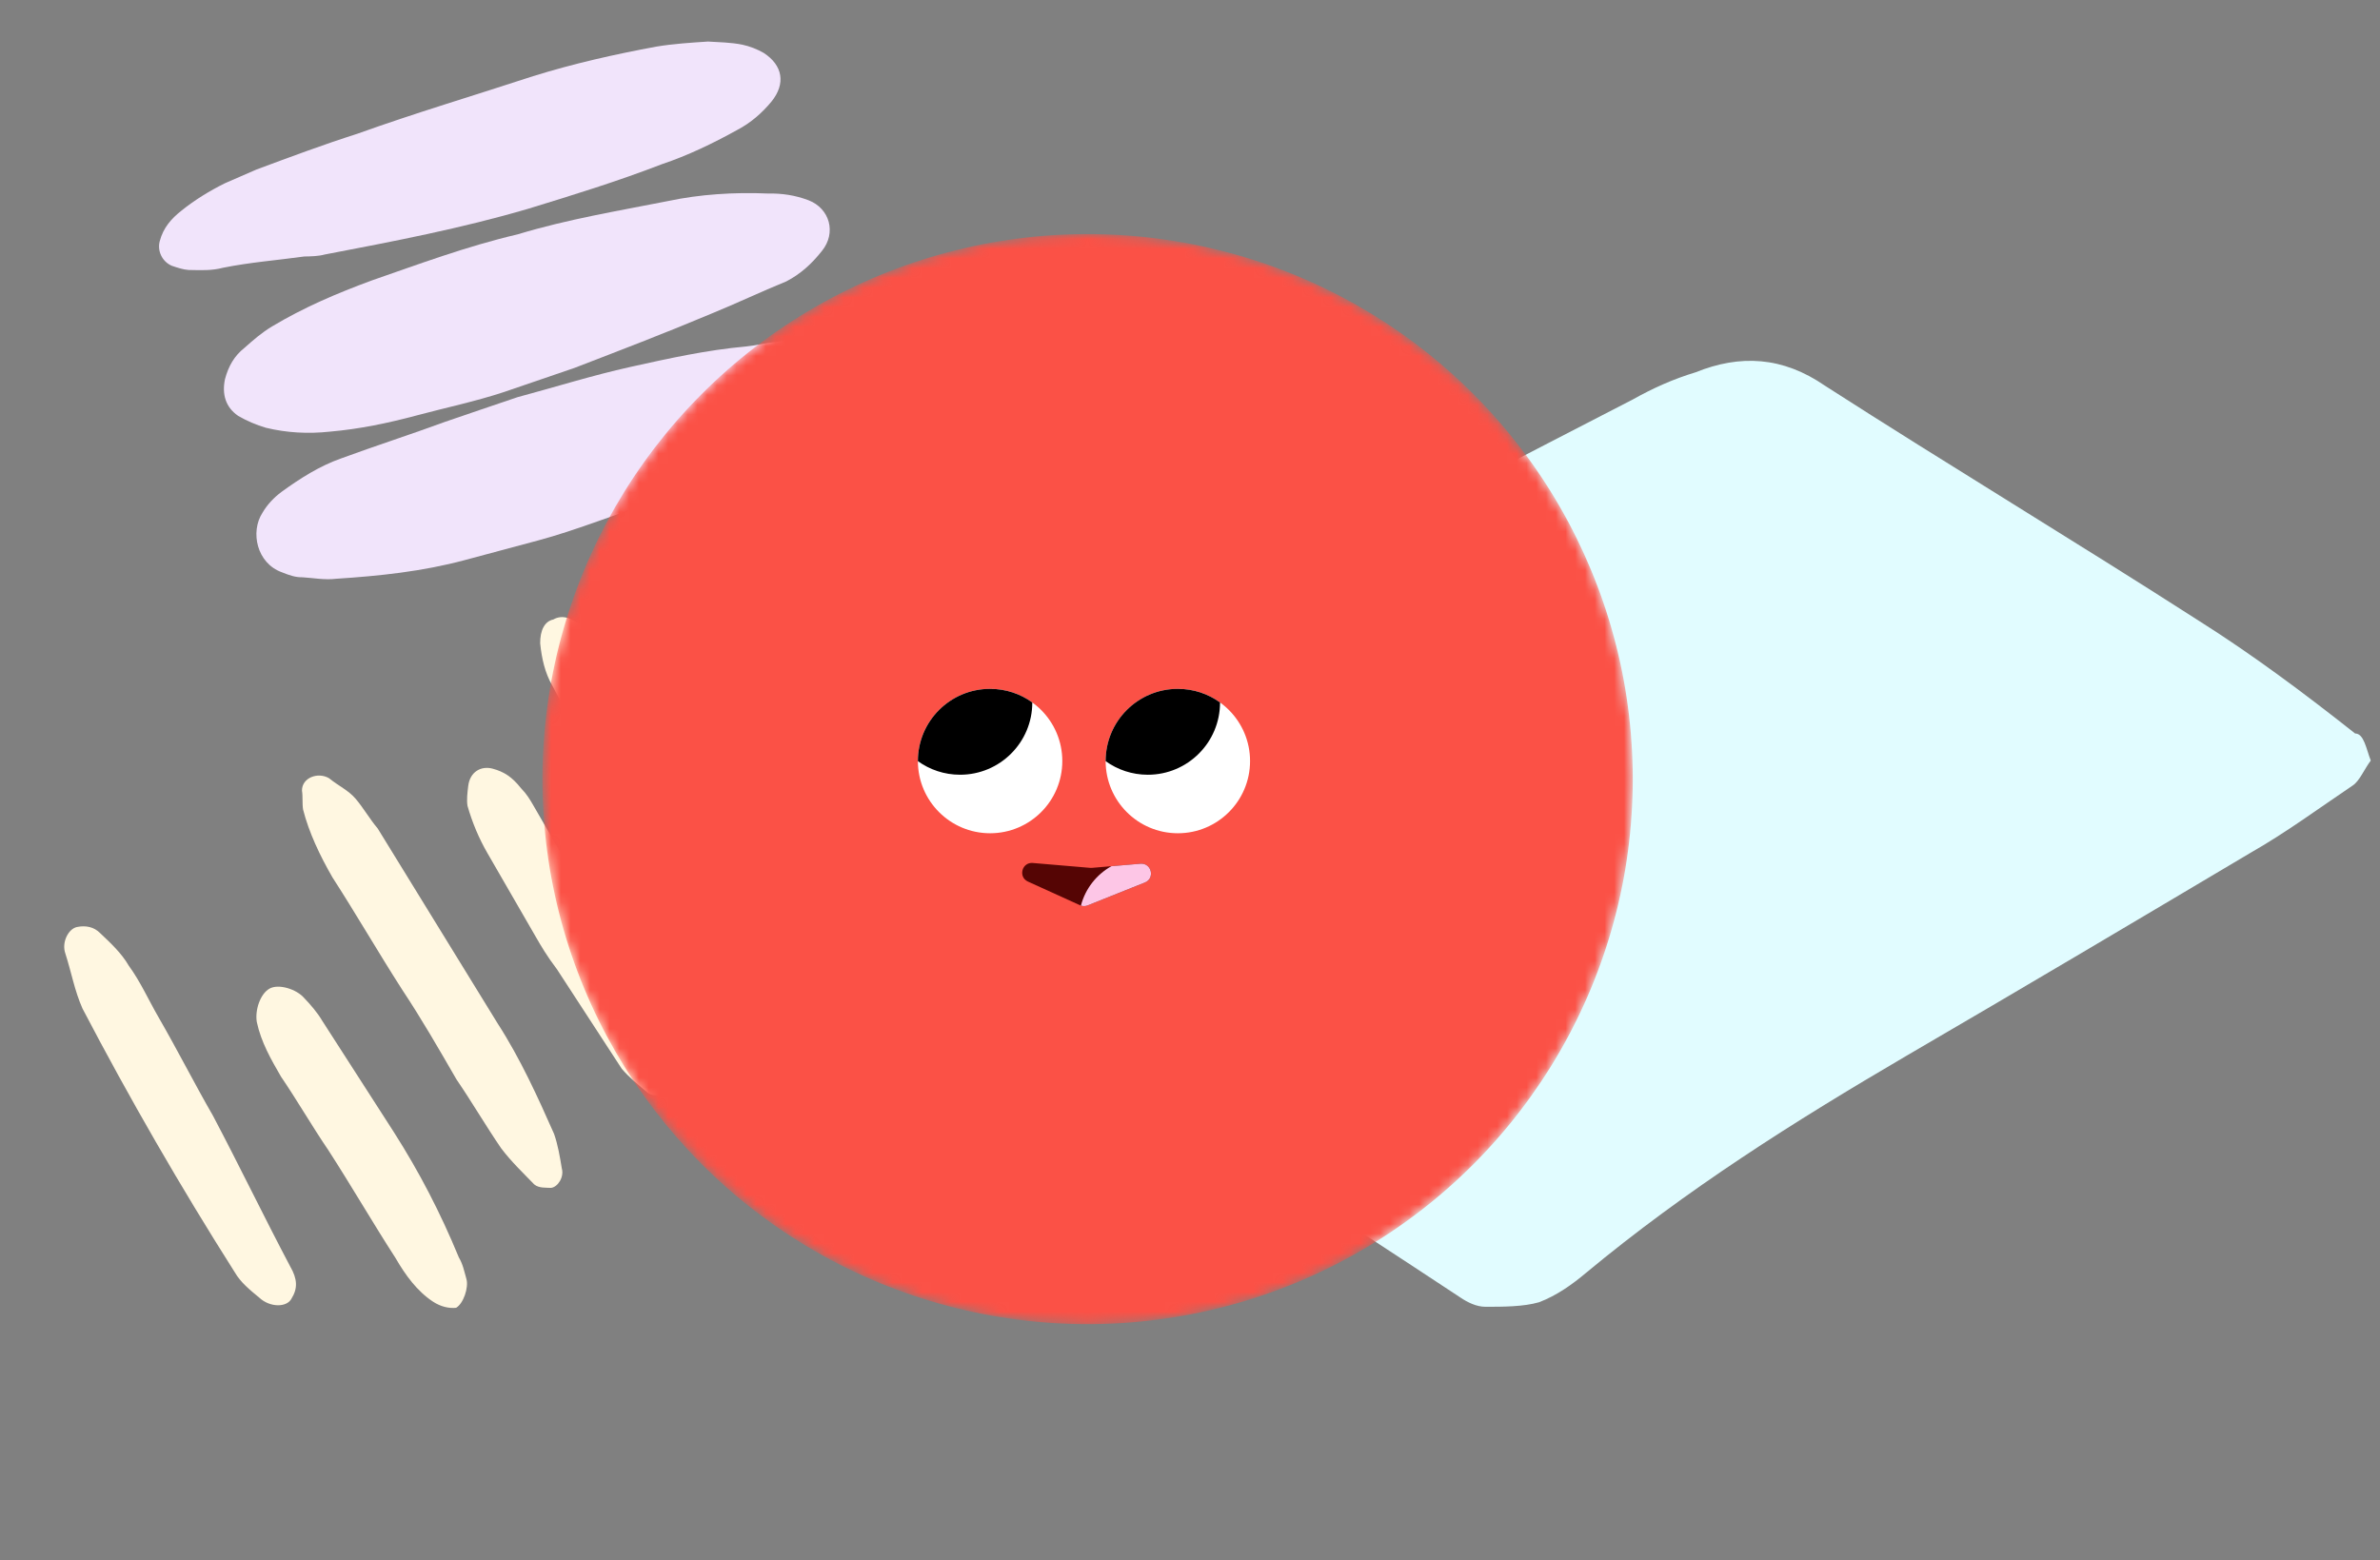 <svg width="244" height="160" viewBox="0 0 244 160" fill="none" xmlns="http://www.w3.org/2000/svg">
<rect x="0" y="0" width="244" height="160" fill="#808080" stroke="none"/>
<path d="M243.053 77.989C242.365 78.915 241.907 80.072 241.219 80.535C237.781 82.849 234.342 85.395 230.675 87.478C218.984 94.422 207.293 101.365 195.373 108.309C183.912 115.021 172.909 121.965 162.593 130.528C161.218 131.685 159.613 132.843 157.78 133.537C156.175 134 154.112 134 152.278 134C151.361 134 150.444 133.537 149.756 133.074C136.461 124.279 122.937 115.715 109.871 106.457C102.994 101.597 96.575 96.042 89.927 90.719C87.177 88.636 87.406 84.238 90.386 82.155C93.137 80.303 95.658 78.22 98.638 76.832C121.561 64.796 144.484 52.761 167.407 40.957C169.47 39.8 171.533 38.874 173.826 38.179C178.41 36.328 182.766 36.559 187.121 39.568C199.729 47.669 212.795 55.538 225.402 63.639C230.904 67.111 236.176 71.045 241.448 75.212C242.365 75.212 242.595 76.832 243.053 77.989Z" fill="#E1FCFF"/>
<path d="M96.131 67.842C98.59 72.102 101.195 76.614 103.655 80.874C104.957 83.129 105.926 85.243 106.475 87.933C106.533 88.903 106.402 89.981 105.837 90.307C105.04 91.101 103.997 91.035 103.042 90.25C101.898 89.573 100.842 88.178 99.886 87.394C99.409 87.001 98.975 86.249 98.541 85.497C93.766 77.227 88.991 68.957 84.26 60.327C83.102 58.322 82.321 56.1 81.685 54.128C81.15 52.766 81.513 51.22 82.309 50.426C83.294 49.523 85.047 49.514 86.103 50.909C87.015 52.053 87.738 53.306 88.607 54.81C91.255 58.962 93.671 63.581 96.131 67.842Z" fill="#FFF7E1"/>
<path d="M41.259 101.526C38.756 97.625 36.441 93.615 34.082 89.965C32.78 87.709 31.666 85.345 31.073 83.014C30.972 82.404 31.06 81.686 30.959 81.076C30.945 79.747 32.596 79.128 33.739 79.804C34.695 80.589 35.694 81.015 36.461 81.908C37.228 82.802 37.952 84.055 38.719 84.949C42.814 91.607 46.909 98.265 51.004 104.923C53.362 108.573 55.156 112.55 56.805 116.276C57.196 117.387 57.398 118.607 57.6 119.827C57.846 120.687 57.194 121.732 56.484 121.808C55.963 121.775 55.253 121.85 54.775 121.458C53.531 120.171 52.431 119.136 51.374 117.741C49.739 115.343 48.437 113.088 46.801 110.69C44.92 107.432 43.184 104.425 41.259 101.526C41.448 101.418 41.448 101.418 41.259 101.526Z" fill="#FFF7E1"/>
<path d="M65.55 87.502C62.309 81.019 59.459 75.647 56.609 70.275C55.885 69.022 55.538 67.552 55.38 65.973C55.366 64.644 55.83 63.708 56.728 63.524C57.669 62.98 58.669 63.406 59.624 64.191C60.724 65.227 61.824 66.262 62.359 67.624C66.96 77.332 72.357 86.245 77.522 95.626C77.956 96.378 78.535 97.381 78.781 98.241C79.171 99.353 79.374 100.573 79.054 101.759C78.692 103.305 77.185 104.175 75.708 103.357C74.709 102.931 73.754 102.146 72.842 101.002C72.075 100.108 71.352 98.855 70.773 97.853C69.167 93.767 66.997 90.008 65.55 87.502Z" fill="#FFF7E1"/>
<path d="M80.155 71.05C82.861 76.171 85.755 81.183 88.46 86.305C89.184 87.558 89.719 88.919 89.877 90.499C90.036 92.078 89.673 93.624 88.587 93.917C87.501 94.21 86.502 93.784 85.546 92.999C84.446 91.964 83.534 90.819 82.623 89.675C81.856 88.781 81.32 87.419 80.742 86.417C76.445 78.539 72.191 70.302 67.894 62.424C67.17 61.171 66.49 59.559 65.955 58.197C65.565 57.086 65.363 55.866 65.349 54.537C65.335 53.209 65.944 52.523 67.03 52.23C68.116 51.937 69.115 52.363 70.07 53.148C70.982 54.292 71.894 55.436 72.617 56.69C75.367 61.451 77.594 66.18 80.155 71.05Z" fill="#FFF7E1"/>
<path d="M100.711 57.511C97.484 52.357 94.836 48.205 92.188 44.054C91.464 42.8 90.741 41.547 90.582 39.968C90.366 37.42 92.293 35.973 94.436 37.075C95.246 37.609 96.057 38.144 96.68 38.787C97.302 39.43 97.881 40.433 98.315 41.184C102.41 47.842 106.505 54.5 110.411 61.267C111.858 63.773 113.262 66.638 114.52 69.253C114.954 70.005 115.345 71.116 115.591 71.977C116.415 73.84 116.154 75.996 115.256 76.18C113.648 76.44 112.36 75.513 111.115 74.227C109.436 72.189 107.801 69.791 106.354 67.285C104.285 64.136 102.302 60.268 100.711 57.511Z" fill="#FFF7E1"/>
<path d="M21.834 114.411C24.539 119.532 27.056 124.762 29.762 129.883C30.485 131.136 30.543 132.106 29.891 133.15C29.427 134.086 27.675 134.096 26.575 133.06C25.619 132.275 24.664 131.49 24.085 130.488C18.499 121.683 13.29 112.661 8.458 103.421C7.634 101.558 7.33 99.728 6.694 97.757C6.304 96.645 6.999 95.241 7.897 95.057C8.795 94.873 9.65 95.048 10.272 95.691C11.372 96.727 12.472 97.762 13.196 99.015C14.397 100.661 15.221 102.524 16.234 104.278C18.26 107.787 19.953 111.153 21.834 114.411Z" fill="#FFF7E1"/>
<path d="M54.889 95.997C53.297 93.24 51.561 90.233 49.969 87.476C49.101 85.972 48.421 84.36 47.93 82.639C47.829 82.029 47.916 81.31 48.003 80.591C48.178 79.154 49.307 78.502 50.495 78.819C51.682 79.136 52.493 79.67 53.404 80.815C54.027 81.458 54.316 81.959 54.75 82.711C58.512 89.227 62.274 95.743 66.181 102.509C67.628 105.016 68.554 107.488 69.103 110.179C69.204 110.789 68.784 111.366 68.552 111.834C68.131 112.41 66.9 112.453 66.423 112.06C65.467 111.275 64.512 110.49 63.745 109.596C61.531 106.197 59.317 102.797 57.103 99.397C56.046 98.002 55.468 96.999 54.889 95.997Z" fill="#FFF7E1"/>
<path d="M33.663 117.942C32.028 115.545 30.436 112.788 28.801 110.39C27.788 108.636 26.775 106.882 26.328 104.801C26.125 103.581 26.676 101.927 27.618 101.383C28.559 100.84 30.413 101.44 31.18 102.334C31.802 102.977 32.569 103.871 33.003 104.623C35.507 108.524 37.865 112.174 40.369 116.075C43.017 120.227 45.144 124.346 47.039 128.932C47.473 129.684 47.574 130.294 47.819 131.155C48.065 132.015 47.514 133.67 46.761 134.105C46.051 134.181 45.197 134.006 44.386 133.471C42.765 132.402 41.564 130.757 40.551 129.002C38.192 125.352 36.022 121.593 33.663 117.942Z" fill="#FFF7E1"/>
<path d="M53.068 24.031C58.224 22.47 63.392 21.624 68.516 20.61C71.748 19.923 75.283 19.694 78.741 19.845C80.173 19.82 81.482 20.008 82.88 20.53C85.085 21.375 85.758 23.888 84.272 25.722C83.199 27.086 82.036 28.116 80.615 28.855C78.021 29.91 75.471 31.131 72.876 32.186C68.19 34.16 63.459 35.966 58.895 37.727C56.424 38.569 53.952 39.41 51.648 40.207C48.672 41.184 45.775 41.781 42.755 42.59C39.735 43.399 36.838 43.996 33.851 44.258C31.58 44.508 29.387 44.377 27.272 43.867C26.299 43.589 25.28 43.144 24.43 42.654C23.109 41.751 22.75 40.412 23.062 38.892C23.419 37.54 24.034 36.478 25.073 35.661C25.945 34.888 26.817 34.116 27.902 33.467C31.157 31.518 34.545 30.071 38.147 28.747C42.755 27.153 47.822 25.257 53.068 24.031Z" fill="#F1E4FB"/>
<path d="M53.047 40.73C56.906 39.696 60.72 38.494 64.624 37.627C68.528 36.761 72.431 35.894 76.47 35.53C77.522 35.428 78.528 35.158 79.58 35.056C81.638 34.684 83.786 34.647 85.901 35.157C87.423 35.468 88.363 36.292 89.225 37.497C89.83 38.412 89.719 39.34 89.395 40.144C88.993 41.329 88.121 42.101 87.249 42.873C85.583 44.038 83.704 45.08 81.781 45.954C76.759 48.018 71.692 49.914 66.581 51.642C62.767 52.844 59.042 54.38 55.183 55.414C52.666 56.089 50.15 56.763 47.633 57.438C43.27 58.606 38.897 59.06 34.477 59.347C33.258 59.494 32.117 59.261 31.02 59.196C30.304 59.209 29.711 59.009 28.905 58.686C26.32 57.763 25.636 54.536 26.91 52.579C27.401 51.73 28.106 51.002 28.855 50.443C30.811 49.021 32.813 47.767 34.95 47.015C38.551 45.691 42.03 44.579 45.631 43.255C47.935 42.458 50.575 41.571 53.047 40.73Z" fill="#F1E4FB"/>
<path d="M54.162 21.404C47.328 23.415 40.314 24.756 33.301 26.096C32.629 26.276 31.913 26.289 31.197 26.301C28.423 26.685 25.604 26.902 22.875 27.454C21.7 27.769 20.604 27.704 19.339 27.683C18.791 27.651 18.198 27.451 17.605 27.251C16.587 26.805 16.105 25.678 16.384 24.706C16.741 23.354 17.568 22.414 18.608 21.597C19.938 20.523 21.482 19.57 23.07 18.786C24.199 18.304 25.161 17.867 26.291 17.384C29.724 16.105 33.158 14.826 36.637 13.715C42.542 11.594 48.705 9.763 54.656 7.81C58.805 6.518 63.045 5.562 67.329 4.773C69.052 4.491 70.82 4.376 72.587 4.261C73.683 4.327 74.948 4.347 76.089 4.579C76.85 4.735 77.656 5.057 78.294 5.425C80.252 6.695 80.578 8.582 79.092 10.416C78.141 11.568 76.979 12.598 75.558 13.338C73.053 14.727 70.504 15.948 67.864 16.835C63.301 18.596 58.815 19.978 54.162 21.404Z" fill="#F1E4FB"/>
<mask id="mask0_2370_6819" style="mask-type:alpha" maskUnits="userSpaceOnUse" x="55" y="24" width="113" height="112">
<circle cx="111.5" cy="79.892" r="55.892" fill="#F43E37"/>
</mask>
<g mask="url(#mask0_2370_6819)">
<circle cx="111.5" cy="79.892" r="55.892" fill="#FB5146"/>
</g>
<circle cx="120.754" cy="78.041" r="7.403" fill="white"/>
<path fill-rule="evenodd" clip-rule="evenodd" d="M117.676 79.444C121.764 79.444 125.079 76.129 125.079 72.041C125.079 72.038 125.079 72.035 125.079 72.032C123.862 71.155 122.368 70.638 120.754 70.638C116.665 70.638 113.351 73.952 113.351 78.041C113.351 78.043 113.351 78.046 113.351 78.049C114.567 78.927 116.061 79.444 117.676 79.444Z" fill="black"/>
<circle cx="101.506" cy="78.041" r="7.403" fill="white"/>
<path fill-rule="evenodd" clip-rule="evenodd" d="M98.428 79.443C102.517 79.443 105.831 76.129 105.831 72.041C105.831 72.038 105.831 72.035 105.831 72.032C104.614 71.154 103.121 70.638 101.506 70.638C97.418 70.638 94.103 73.952 94.103 78.041C94.103 78.043 94.103 78.046 94.103 78.049C95.32 78.927 96.814 79.443 98.428 79.443Z" fill="black"/>
<path d="M110.72 92.823C110.968 92.936 111.252 92.943 111.505 92.841L117.372 90.494C118.44 90.067 118.062 88.472 116.916 88.57L111.943 88.993C111.887 88.998 111.83 88.998 111.774 88.993L105.883 88.492C104.764 88.396 104.362 89.933 105.385 90.398L110.72 92.823Z" fill="#550504"/>
<path fill-rule="evenodd" clip-rule="evenodd" d="M110.817 92.862C111.267 91.129 112.414 89.677 113.941 88.823L116.916 88.57C118.061 88.472 118.439 90.068 117.372 90.495L111.505 92.842C111.284 92.93 111.04 92.936 110.817 92.862Z" fill="#FDC6E6"/>
</svg>
